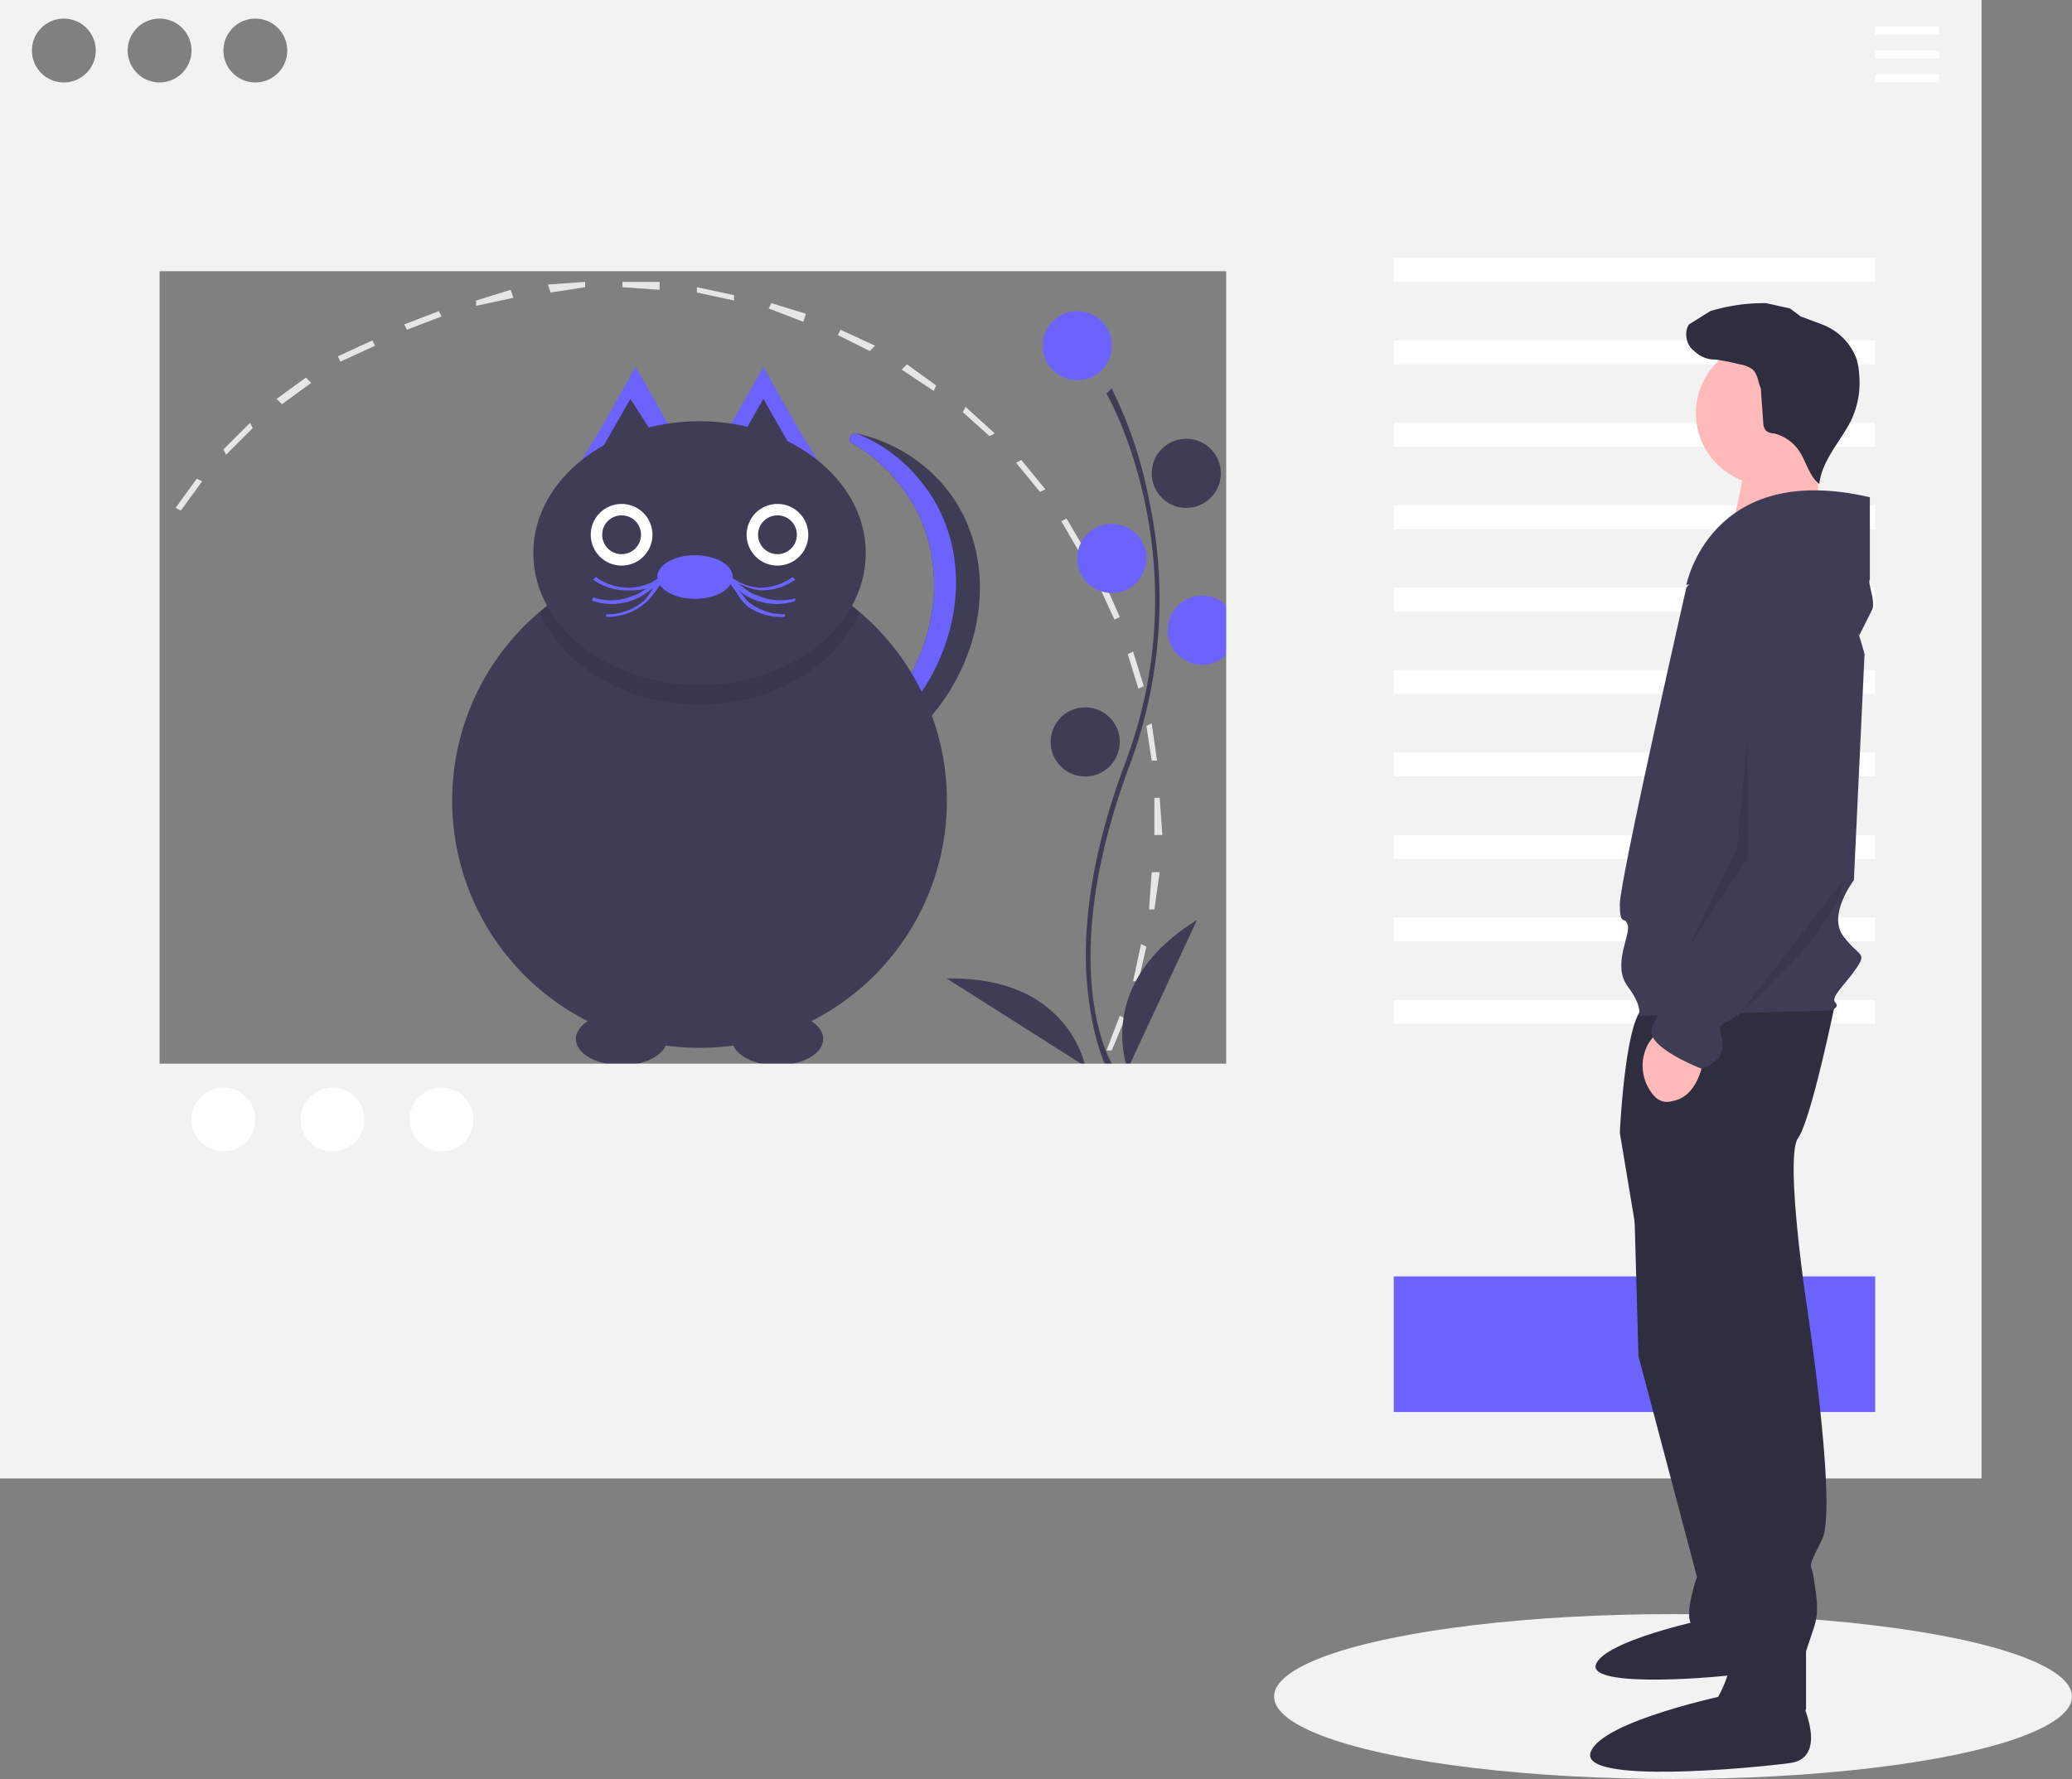 <svg data-name="Layer 1" xmlns="http://www.w3.org/2000/svg" width="779" height="669"><rect width="100%" height="100%" fill="#808080" stroke="none"/><ellipse cx="629" cy="638" rx="150" ry="31" fill="#f2f2f2"/><path d="M46 390l3 6-2 1-3-6zM417 223l4 9-2 1-6-13 2-1 2 4zm-9-16l-2 1-7-12 2-1 7 12zm18 38l4 13-2 1-4-13zm-33-61l-2 1-9-11 2-1 9 11zm40 88l2 14h-2l-2-13zm-59-109l-2 1-10-9 1-2 11 10zm62 137l1 14h-3v-14zm-84-155l-1 2-12-8 2-2 11 8zm84 183l-2 14h-2l1-14zM329 130l-2 2-12-6 1-2 13 6zm102 226l-3 13h-2l3-14zM303 118l-1 3-13-5 1-2 13 4zm120 265l-5 12h-2l5-13zM276 111v2l-14-3v-2l14 3zm136 297l-7 12-2-1 7-12zM248 106v3l-14-1v-2h14zm149 326l-9 11-2-2 9-11zM220 106v2l-13 2-1-3 14-1zm159 347l-11 10-1-2 10-10zM192 109l1 3-14 3v-2l13-4zm166 363l-12 8-1-2 11-8zM165 117l1 2-13 5-1-2 13-5zm169 370l-12 7-1-2 12-7zM141 130l-13 6-1-2 13-6zm-24 14l-11 8-2-2 11-8zm-22 17l-10 10-1-2 10-10zm-19 20l-8 11-2-1 8-11zm-16 23l-7 12-2-1 7-13zm-13 24l-5 13-2-1 5-13zm-10 26l-3 14-2-1 3-13zm-5 27l-2 14h-2l1-14zm-3 28l1 14h-2l-1-14zm2 28l2 13-2 1-2-14zm6 27l4 13-2 1-5-14zM308 498l1 2-7 2v-2l6-2z" fill="#e6e6e6"/><path d="M416 402c0-1-5-10-7-29-2-17-1-46 14-86 29-77-7-139-7-139l2-2c0 1 9 16 14 42a179 179 0 01-7 99c-29 77-7 113-7 113z" fill="#3f3d56"/><circle cx="405" cy="130" r="13" fill="#6c63ff"/><circle cx="446" cy="178" r="13" fill="#3f3d56"/><circle cx="418" cy="210" r="13" fill="#6c63ff"/><circle cx="452" cy="237" r="13" fill="#6c63ff"/><circle cx="408" cy="279" r="13" fill="#3f3d56"/><path d="M424 402s-13-32 26-56zM408 401s-6-34-52-33zM322 163a2 2 0 00-1 4 59 59 0 0117 15c23 28 15 72-17 97a79 79 0 01-50 17c21 6 47 1 67-15 32-25 40-69 18-97a60 60 0 00-34-21z" fill="#3f3d56"/><path d="M338 182c23 28 15 72-17 97a80 80 0 01-41 17 79 79 0 0049-17c32-25 40-69 18-97a59 59 0 00-25-19 2 2 0 00-1 4 59 59 0 0117 15zM239 138l13 23 13 23h-53l14-23 13-23z" fill="#6c63ff"/><path fill="#6c63ff" d="M287 138l13 23 14 23h-53l13-23 13-23z"/><path fill="#3f3d56" d="M237 150l9 14 8 14h-33l8-14 8-14zM287 150l8 14 8 14h-32l8-14 8-14zM356 301a93 93 0 11-33-71 93 93 0 0133 71z"/><path d="M323 230c-8 20-32 35-60 35s-52-15-60-35a93 93 0 01120 0z" opacity=".1"/><ellipse cx="263" cy="208" rx="62.5" ry="49.6" fill="#3f3d56"/><circle cx="233.7" cy="201.1" r="11.6" fill="#fff"/><circle cx="292.3" cy="201.1" r="11.6" fill="#fff"/><circle cx="233.7" cy="201.1" r="7.3" fill="#3f3d56"/><circle cx="292.3" cy="201.1" r="7.3" fill="#3f3d56"/><circle cx="250" cy="217.5" r="2.2" fill="#6c63ff"/><path d="M249 217c-4 2-7 6-11 7a21 21 0 01-14 1c-1-1-2 1-1 1a22 22 0 0014 0 21 21 0 006-3l7-5-1-1z" fill="#6c63ff"/><path d="M251 216a25 25 0 00-6 3 21 21 0 01-8 2 21 21 0 01-13-4l-1 1a22 22 0 0014 4 21 21 0 007-1c2-1 4-3 7-3v-2z" fill="#6c63ff"/><path d="M250 216c-4 3-5 7-8 10a21 21 0 01-14 5 1 1 0 000 1 22 22 0 0013-4 21 21 0 005-5l5-7h-1z" fill="#6c63ff"/><circle cx="272.7" cy="217.5" r="2.2" fill="#6c63ff"/><path d="M273 218l6 5a21 21 0 006 3 22 22 0 0014 0v-1a21 21 0 01-14-1c-4-1-7-5-12-7v1z" fill="#6c63ff"/><path d="M271 218l8 2a21 21 0 007 2 22 22 0 0013-4l-1-1a21 21 0 01-13 4 22 22 0 01-7-2 25 25 0 00-6-3l-1 2z" fill="#6c63ff"/><path d="M272 216l5 7a21 21 0 004 5 22 22 0 0014 4 1 1 0 000-1 21 21 0 01-14-5l-8-10h-1z" fill="#6c63ff"/><ellipse cx="233.7" cy="390.7" rx="17.2" ry="9.9" fill="#3f3d56"/><ellipse cx="292.3" cy="390.7" rx="17.2" ry="9.9" fill="#3f3d56"/><ellipse cx="261.3" cy="217" rx="14.2" ry="8.2" fill="#6c63ff"/><path d="M0 0v556h745V0zm96 7a12 12 0 11-12 12A12 12 0 0196 7zM24 31a12 12 0 1112-12 12 12 0 01-12 12zm24-12a12 12 0 1112 12 12 12 0 01-12-12zm413 381H60V102h401z" fill="#f2f2f2"/><path fill="#fff" d="M705 10h24v3h-24zM705 19h24v3h-24zM705 28h24v3h-24zM524 97h181v9H524zM524 128h181v9H524zM524 159h181v9H524zM524 190h181v9H524zM524 221h181v9H524zM524 252h181v9H524zM524 283h181v9H524zM524 314h181v9H524zM524 345h181v9H524zM524 376h181v9H524z"/><circle cx="84" cy="421" r="12" fill="#fff"/><circle cx="125" cy="421" r="12" fill="#fff"/><circle cx="166" cy="421" r="12" fill="#fff"/><path fill="#6c63ff" d="M524 480h181v51H524z"/><path d="M614 439l2 71 22 83s-5 14-2 18 19 9 19 9l-13-177z" fill="#2f2e41"/><path d="M661 610s8 17-3 19-61 6-58-3 41-17 41-17z" fill="#2f2e41"/><path d="M690 377s-9 44-14 51 3 61 3 61 12 78 6 90-4 8-3 15 2 12 0 18l-3 9v22s-29 10-33-5c0 0 6-10 4-17a90 90 0 01-3-23v-14l-31-116-7-42s2-43 9-47 72-2 72-2z" fill="#2f2e41"/><path d="M677 639s11 22-4 24-79 8-75-4 53-22 53-22z" fill="#2f2e41"/><circle cx="664.6" cy="155.4" r="27" fill="#ffb9b9"/><path d="M684 167l-1 35h-33s8-27 5-33 29-2 29-2z" fill="#ffb9b9"/><path d="M634 221s24-31 42-18 25 43 25 43l-4 85s-10 13-4 21 9 6 5 12-10 11-8 13-2 3-2 3l-72 2s2-3-4-11 1-19 0-23-3 1-3-8 25-119 25-119z" fill="#3f3d56"/><path d="M641 395s-1 17-12 19c-3 1-6 0-8-3a17 17 0 01-1-19l3-4z" fill="#ffb9b9"/><path d="M703 187v15 16c-1 1 2 7 1 11l-3 6-2 4s-20-42-36-32-29 13-29 13 9-47 69-33z" fill="#3f3d56"/><path d="M674 218s22 2 20 30 2 73 2 73-37 57-43 61-7 3-6 7 1 6-1 9a23 23 0 01-6 4s-21-8-19-15 11-17 11-17 16-26 17-30l3-6c2-2 7-10 7-14v-13l-5-68a20 20 0 015-16c3-3 8-6 15-5z" fill="#3f3d56"/><path d="M647 135a11 11 0 01-10-3c-3-2-4-7-2-10l8-5a69 69 0 0121-3l9 2 4 3 8 3a22 22 0 0113 13 26 26 0 011 6 33 33 0 01-3 17c-4 8-11 15-12 24-4-3-5-9-8-13a16 16 0 00-9-6 5 5 0 01-3-1 5 5 0 01-1-2l-1-14c-1-2-1-5-3-7a11 11 0 00-5-2 71 71 0 00-11-2" fill="#2f2e41"/><path d="M693 331l-38 49s35-29 38-49zM657 277v46l-22 33 18-37 4-42z" opacity=".1"/></svg>
